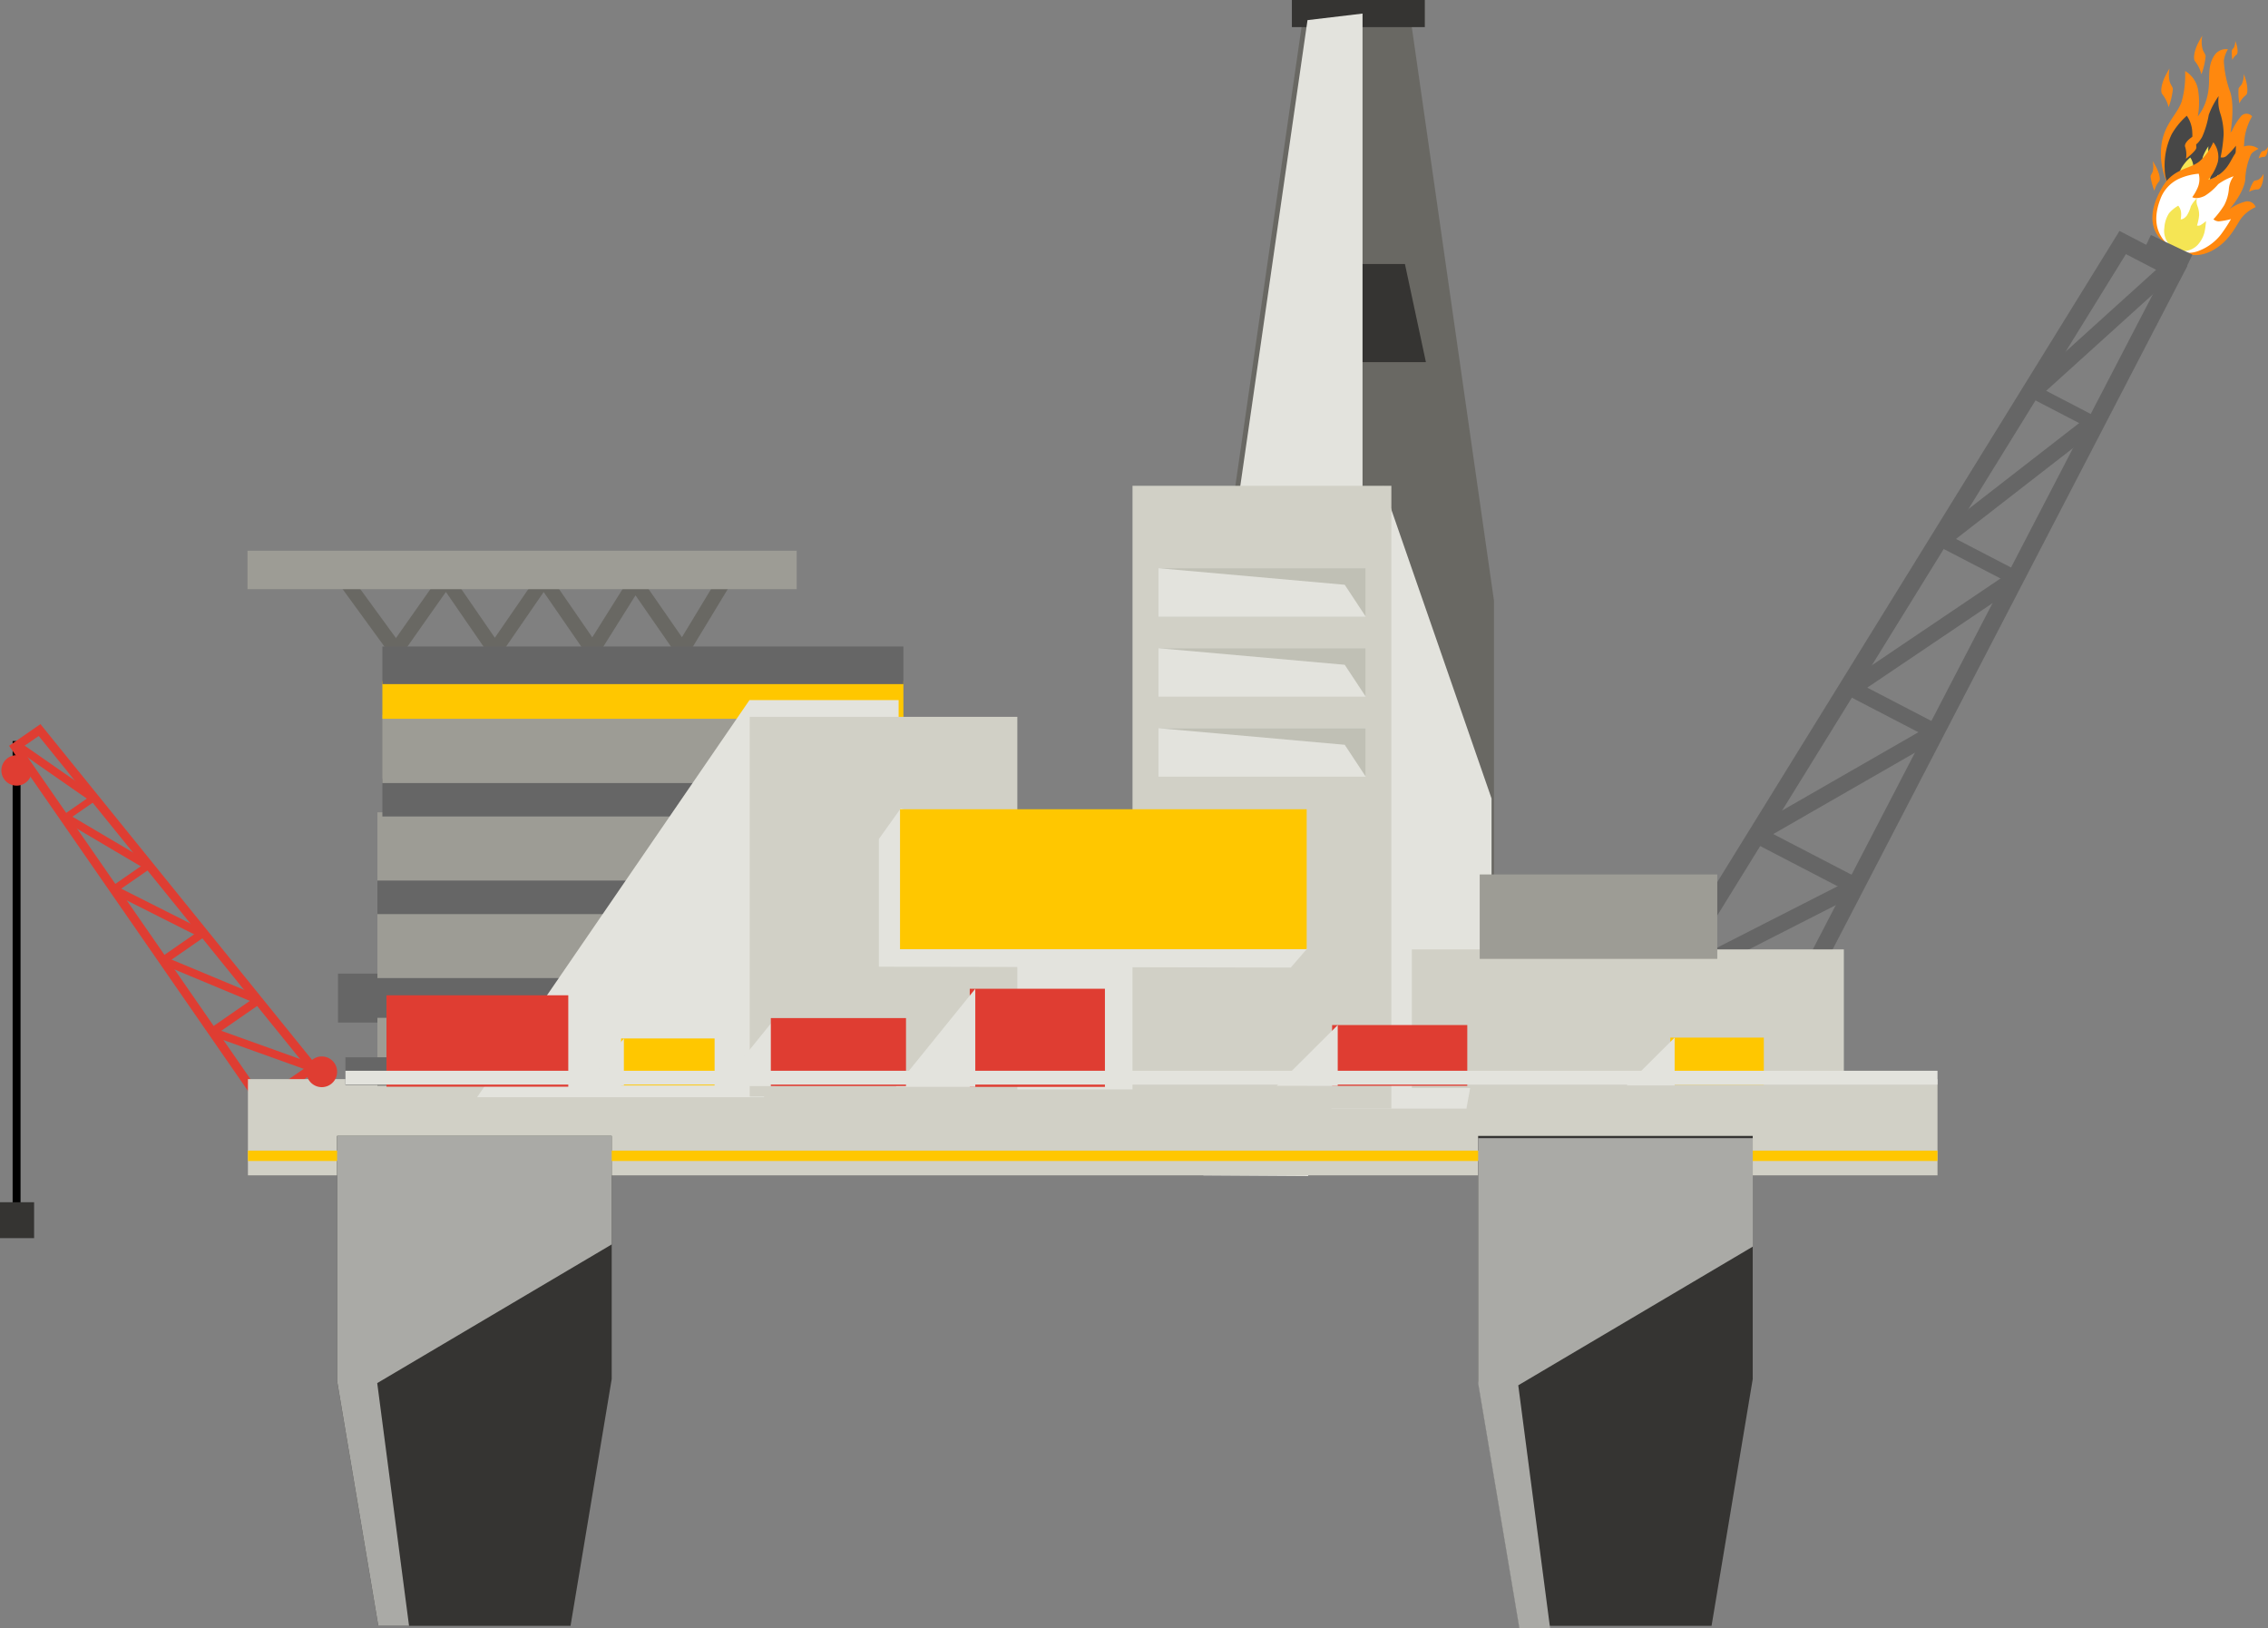 <svg xmlns="http://www.w3.org/2000/svg" xmlns:xlink="http://www.w3.org/1999/xlink" width="313.672" height="225.092" viewBox="0 0 313.672 225.092">
  <rect x="0" y="0" width="313.672" height="225.092" fill="#808080" stroke="none"/>
  <defs>
    <linearGradient id="linear-gradient" x1="-113.979" y1="13.174" x2="-113.979" y2="14.288" gradientUnits="objectBoundingBox">
      <stop offset="0" stop-color="#474747"/>
      <stop offset="1" stop-color="#fff"/>
    </linearGradient>
    <linearGradient id="linear-gradient-2" x1="-105.331" y1="-29.313" x2="-105.331" y2="-27.979" xlink:href="#linear-gradient"/>
  </defs>
  <g id="Group_133" data-name="Group 133" transform="translate(-154.478 -241.349)">
    <path id="Path_562" data-name="Path 562" d="M245.121,242.347H230.147l-11.5,79.705v79.706h37.978V322.621Z" transform="translate(104.475 1.784)" fill="#696863"/>
    <path id="Path_563" data-name="Path 563" d="M237.937,254.438H225.049l-2.9,13.568H240.84Z" transform="translate(110.847 23.412)" fill="#353432"/>
    <rect id="Rectangle_171" data-name="Rectangle 171" width="18.384" height="3.749" transform="translate(333.15 241.349)" fill="#353432"/>
    <path id="Path_564" data-name="Path 564" d="M239.617,242.022v77.13l-7.516,83.6-14.5-.094,3.827-86.431,10.578-73.3Z" transform="translate(103.305 1.203)" fill="#e3e3dd" style="mix-blend-mode: multiply;isolation: isolate"/>
    <g id="Group_127" data-name="Group 127" transform="translate(451.905 246.276)">
      <g id="Group_125" data-name="Group 125">
        <path id="Path_565" data-name="Path 565" d="M272.1,266.317c1.447.675,3.8.864,5.563-2.423s1.355-6.542,1.64-8.115a8.383,8.383,0,0,1,.99-2.7,1,1,0,0,0-1.531-.011,9.622,9.622,0,0,0-1.506,2.608s.694-3.687.039-5.9a14.542,14.542,0,0,1-.909-4.384,4.127,4.127,0,0,1,.569-1.592,1.921,1.921,0,0,0-1.891.876c-1.124,1.735-.416,3.38-.962,5.619a7.023,7.023,0,0,1-1.316,2.8,10.981,10.981,0,0,0,.045-3.639,3.73,3.73,0,0,0-1.8-2.644,13.265,13.265,0,0,1-.443,4.1c-.594,2.03-2.884,3.411-2.9,7.195A9.51,9.51,0,0,0,272.1,266.317Z" transform="translate(-266.251 -241.919)" fill="#ff880e"/>
        <path id="Path_566" data-name="Path 566" d="M270.931,245.969a10.35,10.35,0,0,1-.586,2.5,4.566,4.566,0,0,0-.878-1.8c-.276-.354-.12-1.308.3-2.264a13.14,13.14,0,0,1,.706-1.294,4.094,4.094,0,0,0,.025,1.838C270.6,245.344,270.9,245.648,270.931,245.969Z" transform="translate(-263.311 -243.116)" fill="#ff880e"/>
        <path id="Path_567" data-name="Path 567" d="M269.306,247.6a10.318,10.318,0,0,1-.586,2.5,4.547,4.547,0,0,0-.879-1.8c-.276-.357-.12-1.308.3-2.264a12.978,12.978,0,0,1,.706-1.3,4.094,4.094,0,0,0,.025,1.838C268.98,246.975,269.278,247.279,269.306,247.6Z" transform="translate(-266.218 -240.204)" fill="#ff880e"/>
        <path id="Path_568" data-name="Path 568" d="M271.56,247.065a8.612,8.612,0,0,0,.114,2.041,2.942,2.942,0,0,1,.9-1.146c.257-.2.265-.962.073-1.79-.106-.46-.363-1.157-.363-1.157a3.119,3.119,0,0,1-.262,1.389C271.889,246.671,271.624,246.827,271.56,247.065Z" transform="translate(-259.389 -239.725)" fill="#ff880e"/>
        <path id="Path_569" data-name="Path 569" d="M267.172,251.488a8.707,8.707,0,0,0,.535,1.974,2.96,2.96,0,0,1,.647-1.308c.209-.251.059-1-.3-1.768-.2-.429-.6-1.057-.6-1.057a3.115,3.115,0,0,1,.031,1.414C267.414,251.036,267.186,251.242,267.172,251.488Z" transform="translate(-267.171 -232.003)" fill="#ff880e"/>
        <path id="Path_570" data-name="Path 570" d="M271.219,244.7a5.64,5.64,0,0,0,.075,1.322,1.9,1.9,0,0,1,.586-.742c.165-.131.17-.625.047-1.16-.07-.3-.237-.747-.237-.747a2.033,2.033,0,0,1-.167.9C271.433,244.442,271.26,244.542,271.219,244.7Z" transform="translate(-259.974 -242.665)" fill="#ff880e"/>
        <path id="Path_571" data-name="Path 571" d="M271.8,262.171a3.118,3.118,0,0,0,4.119-1.536,11.187,11.187,0,0,0,1.551-4.242c.184-1.021.262-3.413.262-3.413a11.719,11.719,0,0,1-1.327,1.433.943.943,0,0,1-.8.17,21.23,21.23,0,0,0,.421-3.151,9.45,9.45,0,0,0-.446-2.878,5.436,5.436,0,0,1-.243-2.443,11.324,11.324,0,0,0-1.369,2.6,12.78,12.78,0,0,1-.915,3.056c-.792,1.378-1.419,1.272-1.419,1.272a11.452,11.452,0,0,0,.056-1.891,4.2,4.2,0,0,0-.759-2.309,10.086,10.086,0,0,0-2.089,2.552,9.932,9.932,0,0,0-.965,4.85C267.9,259.313,270.931,261.77,271.8,262.171Z" transform="translate(-265.918 -237.759)" fill="url(#linear-gradient)" style="mix-blend-mode: soft-light;isolation: isolate"/>
        <path id="Path_572" data-name="Path 572" d="M270.79,257.77a1.782,1.782,0,0,0,2.354-.879,6.381,6.381,0,0,0,.884-2.421c.106-.583.151-1.949.151-1.949a6.549,6.549,0,0,1-.759.817.53.53,0,0,1-.457.1,12.141,12.141,0,0,0,.243-1.8,5.4,5.4,0,0,0-.257-1.643,3.071,3.071,0,0,1-.137-1.394,6.434,6.434,0,0,0-.784,1.481,7.3,7.3,0,0,1-.521,1.746c-.452.786-.811.728-.811.728a6.722,6.722,0,0,0,.033-1.082,2.384,2.384,0,0,0-.435-1.316,5.768,5.768,0,0,0-1.23,1.47,5.063,5.063,0,0,0-.569,2.633A4.845,4.845,0,0,0,270.79,257.77Z" transform="translate(-264.802 -233.305)" fill="#f5e554"/>
      </g>
      <g id="Group_126" data-name="Group 126" transform="translate(0.257 12.583)">
        <path id="Path_573" data-name="Path 573" d="M269.3,262.493c1.364.775,3.349,2.331,6.074.965s3.525-3.806,4.336-4.741a5.467,5.467,0,0,1,1.832-1.353,1.213,1.213,0,0,0-1.336-.778,6.781,6.781,0,0,0-2.25,1.032s1.93-2.181,2.147-4.027a9.309,9.309,0,0,1,.775-3.464c.181-.413,1.068-.809,1.068-.809a2.188,2.188,0,0,0-1.966-.349c-1.6.625-1.576,2.108-2.856,3.369a4.816,4.816,0,0,1-2.15,1.258,6.531,6.531,0,0,0,1.341-2.473,3.325,3.325,0,0,0-.628-2.722A7.874,7.874,0,0,1,273.828,251c-1.247,1.1-3.6.97-5.112,3.478C265.685,259.5,268.156,261.846,269.3,262.493Z" transform="translate(-267.263 -246.244)" fill="#ff880e"/>
        <path id="Path_574" data-name="Path 574" d="M272.43,249.817c-.178.474-1.408,1.422-1.408,1.422a3.361,3.361,0,0,0-.126-1.676c-.111-.382.362-.956,1.071-1.4a9.314,9.314,0,0,1,1.082-.533,2.472,2.472,0,0,0-.639,1.272C272.369,249.223,272.52,249.583,272.43,249.817Z" transform="translate(-260.792 -247.628)" fill="#ff880e"/>
        <path id="Path_575" data-name="Path 575" d="M270.427,250.118c-.181.474-1.408,1.422-1.408,1.422a3.4,3.4,0,0,0-.126-1.676c-.112-.382.363-.956,1.071-1.4a9.29,9.29,0,0,1,1.082-.535,2.48,2.48,0,0,0-.639,1.274C270.363,249.524,270.517,249.884,270.427,250.118Z" transform="translate(-264.375 -247.095)" fill="#ff880e"/>
        <path id="Path_576" data-name="Path 576" d="M272.692,251.007a5.227,5.227,0,0,0-.633,1.458,2.279,2.279,0,0,1,1.2-.332c.3-.011.574-.527.706-1.191a8.132,8.132,0,0,0,.095-.979,1.872,1.872,0,0,1-.725.823C273.122,250.9,272.834,250.876,272.692,251.007Z" transform="translate(-258.684 -243.45)" fill="#ff880e"/>
        <path id="Path_577" data-name="Path 577" d="M272.941,249.3a3.376,3.376,0,0,0-.41.943,1.479,1.479,0,0,1,.778-.212c.192-.008.374-.343.457-.772a5.168,5.168,0,0,0,.061-.633,1.2,1.2,0,0,1-.468.533C273.22,249.231,273.033,249.214,272.941,249.3Z" transform="translate(-257.839 -245.848)" fill="#ff880e"/>
        <path id="Path_578" data-name="Path 578" d="M268.949,259.7a4.1,4.1,0,0,0,4.509.87,7.089,7.089,0,0,0,2.875-2.131,20.555,20.555,0,0,0,1.453-2.209,10.107,10.107,0,0,1-1.673.315,1.174,1.174,0,0,1-.761-.287,12.517,12.517,0,0,0,1.495-1.949,5.88,5.88,0,0,0,.641-2.2,3.313,3.313,0,0,1,.664-1.8,8.018,8.018,0,0,0-2.128,1.09,7.789,7.789,0,0,1-1.893,1.637c-1.185.549-1.7.159-1.7.159a6.567,6.567,0,0,0,.728-1.269,2.991,2.991,0,0,0,.164-1.966,8.311,8.311,0,0,0-2.739.7,4.978,4.978,0,0,0-2.58,2.842C266.57,257.287,268.338,258.991,268.949,259.7Z" transform="translate(-266.915 -243.45)" fill="url(#linear-gradient-2)" style="mix-blend-mode: soft-light;isolation: isolate"/>
        <path id="Path_579" data-name="Path 579" d="M269.723,258.362a2.751,2.751,0,0,0,2.761-.742,4.078,4.078,0,0,0,.957-1.8,12.022,12.022,0,0,0,.2-1.495,5.8,5.8,0,0,1-.784.574.672.672,0,0,1-.463.039,7.117,7.117,0,0,0,.29-1.372,3.32,3.32,0,0,0-.215-1.291,1.883,1.883,0,0,1-.1-1.088,4.516,4.516,0,0,0-.825,1.085,4.493,4.493,0,0,1-.572,1.311c-.474.574-.834.5-.834.5a3.9,3.9,0,0,0,.061-.831,1.717,1.717,0,0,0-.4-1.054,4.786,4.786,0,0,0-1.277,1.046,4.184,4.184,0,0,0-.641,1.991A2.857,2.857,0,0,0,269.723,258.362Z" transform="translate(-266.225 -241.267)" fill="#f5e554"/>
      </g>
    </g>
    <rect id="Rectangle_172" data-name="Rectangle 172" width="1.094" height="65.83" transform="translate(156.225 343.806)"/>
    <g id="Group_128" data-name="Group 128" transform="translate(155.731 341.466)">
      <path id="Path_580" data-name="Path 580" d="M189.73,334.365l-34.8-50.261,4.334-3,38.562,47.659ZM156.617,284.41l33.42,48.264,6.018-4.166-37.028-45.765Z" transform="translate(-154.927 -281.103)" fill="#df3d32"/>
      <rect id="Rectangle_173" data-name="Rectangle 173" width="7.685" height="1.152" transform="translate(27.797 42.077) rotate(-34.683)" fill="#df3d32"/>
      <rect id="Rectangle_174" data-name="Rectangle 174" width="7.063" height="1.104" transform="translate(20.992 32.251) rotate(-34.73)" fill="#df3d32"/>
      <rect id="Rectangle_175" data-name="Rectangle 175" width="5.868" height="1.007" transform="matrix(0.822, -0.569, 0.569, 0.822, 14.199, 22.439)" fill="#df3d32"/>
      <rect id="Rectangle_176" data-name="Rectangle 176" width="4.996" height="0.928" transform="matrix(0.822, -0.569, 0.569, 0.822, 7.402, 12.622)" fill="#df3d32"/>
      <rect id="Rectangle_177" data-name="Rectangle 177" width="1.104" height="14.407" transform="translate(28.266 43.186) rotate(-70.261)" fill="#df3d32"/>
      <rect id="Rectangle_178" data-name="Rectangle 178" width="1.105" height="13.926" transform="matrix(0.385, -0.923, 0.923, 0.385, 21.407, 33.31)" fill="#df3d32"/>
      <rect id="Rectangle_179" data-name="Rectangle 179" width="1.104" height="13.506" transform="translate(14.238 23.347) rotate(-63.28)" fill="#df3d32"/>
      <rect id="Rectangle_180" data-name="Rectangle 180" width="1.104" height="13.064" transform="matrix(0.508, -0.861, 0.861, 0.508, 7.662, 13.433)" fill="#df3d32"/>
      <rect id="Rectangle_181" data-name="Rectangle 181" width="1.104" height="12.66" transform="matrix(0.571, -0.821, 0.821, 0.571, 1.042, 3.545)" fill="#df3d32"/>
    </g>
    <g id="Group_129" data-name="Group 129" transform="translate(383.041 273.279)">
      <path id="Path_581" data-name="Path 581" d="M259.982,366.375l-17.5-9.088L307.047,252.8l9.376,4.866Zm-14.055-10.039,13.015,6.757,54.2-104.387-5.209-2.7Z" transform="translate(-242.477 -252.799)" fill="#666"/>
      <rect id="Rectangle_182" data-name="Rectangle 182" width="2.306" height="15.396" transform="translate(13.868 84.524) rotate(-62.562)" fill="#666"/>
      <rect id="Rectangle_183" data-name="Rectangle 183" width="2.213" height="14.151" transform="matrix(0.461, -0.888, 0.888, 0.461, 26.055, 63.755)" fill="#666"/>
      <rect id="Rectangle_184" data-name="Rectangle 184" width="2.017" height="11.757" transform="translate(39.285 43.469) rotate(-62.565)" fill="#666"/>
      <rect id="Rectangle_185" data-name="Rectangle 185" width="1.86" height="10.011" transform="matrix(0.461, -0.887, 0.887, 0.461, 51.931, 22.901)" fill="#666"/>
      <rect id="Rectangle_186" data-name="Rectangle 186" width="28.867" height="2.211" transform="matrix(0.891, -0.454, 0.454, 0.891, 1.221, 103.02)" fill="#666"/>
      <rect id="Rectangle_187" data-name="Rectangle 187" width="27.899" height="2.212" transform="translate(13.782 82.505) rotate(-29.868)" fill="#666"/>
      <rect id="Rectangle_188" data-name="Rectangle 188" width="27.06" height="2.211" transform="matrix(0.829, -0.559, 0.559, 0.829, 27.13, 62.202)" fill="#666"/>
      <rect id="Rectangle_189" data-name="Rectangle 189" width="26.174" height="2.211" transform="matrix(0.79, -0.613, 0.613, 0.79, 39.321, 41.831)" fill="#666"/>
      <rect id="Rectangle_190" data-name="Rectangle 190" width="25.365" height="2.212" transform="matrix(0.742, -0.671, 0.671, 0.742, 51.714, 21.578)" fill="#666"/>
    </g>
    <path id="Path_582" data-name="Path 582" d="M220.1,285.265l-6.527-9.417-5.9,9.4-6.8-9.861-6.757,9.806-6.767-9.819-6.88,9.774-8.2-11.252,1.6-1.165,6.576,9.021,6.926-9.839,6.75,9.794,6.757-9.807,6.719,9.751,5.9-9.392,6.5,9.373,4.9-8.089,1.692,1.024Z" transform="translate(28.796 47.817)" fill="#696863"/>
    <rect id="Rectangle_191" data-name="Rectangle 191" width="233.674" height="13.304" transform="translate(188.767 390.55)" fill="#d1d0c6"/>
    <path id="Path_583" data-name="Path 583" d="M203.479,372.012H176.894l-5.7-33.866V304.281h37.978V337.9Z" transform="translate(29.906 94.124)" fill="#353432"/>
    <path id="Path_584" data-name="Path 584" d="M264.545,372.012H237.96l-5.7-33.866V304.281h37.978V337.9Z" transform="translate(126.648 94.124)" fill="#353432"/>
    <rect id="Rectangle_192" data-name="Rectangle 192" width="122.522" height="6.773" transform="translate(201.224 375.964)" fill="#666"/>
    <rect id="Rectangle_193" data-name="Rectangle 193" width="112.697" height="9.434" transform="translate(206.675 382.074)" fill="#9d9c95"/>
    <rect id="Rectangle_194" data-name="Rectangle 194" width="112.697" height="9.434" transform="translate(206.675 367.144)" fill="#9d9c95"/>
    <rect id="Rectangle_195" data-name="Rectangle 195" width="112.697" height="5.201" transform="translate(206.675 362.536)" fill="#666"/>
    <rect id="Rectangle_196" data-name="Rectangle 196" width="112.697" height="9.434" transform="translate(206.675 353.662)" fill="#9d9c95"/>
    <rect id="Rectangle_197" data-name="Rectangle 197" width="72.058" height="5.201" transform="translate(207.363 349.034)" fill="#666"/>
    <rect id="Rectangle_198" data-name="Rectangle 198" width="19.11" height="25.266" transform="translate(293.541 366.706)" fill="#e3e3dd" style="mix-blend-mode: multiply;isolation: isolate"/>
    <rect id="Rectangle_199" data-name="Rectangle 199" width="72.058" height="9.434" transform="translate(207.363 340.18)" fill="#9d9c95"/>
    <rect id="Rectangle_200" data-name="Rectangle 200" width="72.058" height="5.201" transform="translate(207.363 335.531)" fill="#ffc700"/>
    <path id="Path_585" data-name="Path 585" d="M231.484,268.631l15,43.235v23.706l-3.474,19.17H224.315Z" transform="translate(114.281 39.886)" fill="#e3e3dd" style="mix-blend-mode: multiply;isolation: isolate"/>
    <rect id="Rectangle_201" data-name="Rectangle 201" width="72.058" height="5.201" transform="translate(207.363 330.733)" fill="#666"/>
    <rect id="Rectangle_202" data-name="Rectangle 202" width="75.956" height="5.322" transform="translate(188.706 317.49)" fill="#9d9c95"/>
    <path id="Path_586" data-name="Path 586" d="M238,279.819H217.374L179.7,334.73h39.671L238,282.238Z" transform="translate(40.761 58.323)" fill="#e3e3dd" style="mix-blend-mode: multiply;isolation: isolate"/>
    <rect id="Rectangle_203" data-name="Rectangle 203" width="37.01" height="52.492" transform="translate(258.169 340.46)" fill="#d1d0c6"/>
    <rect id="Rectangle_204" data-name="Rectangle 204" width="35.801" height="86.112" transform="translate(311.108 308.517)" fill="#d1d0c6"/>
    <path id="Path_587" data-name="Path 587" d="M203.974,285.067,200.95,289.3v17.658l56.967.121,2.3-2.661Z" transform="translate(75.079 68.049)" fill="#e3e3dd" style="mix-blend-mode: multiply;isolation: isolate"/>
    <rect id="Rectangle_205" data-name="Rectangle 205" width="59.749" height="19.17" transform="translate(349.741 372.616)" fill="#d1d0c6"/>
    <rect id="Rectangle_206" data-name="Rectangle 206" width="32.856" height="11.672" transform="translate(359.127 362.253)" fill="#9d9c95"/>
    <rect id="Rectangle_207" data-name="Rectangle 207" width="56.241" height="19.352" transform="translate(278.955 353.237)" fill="#ffc700"/>
    <rect id="Rectangle_208" data-name="Rectangle 208" width="233.674" height="1.433" transform="translate(188.767 400.436)" fill="#ffc700"/>
    <rect id="Rectangle_209" data-name="Rectangle 209" width="8.797" height="3.825" transform="translate(202.252 387.533)" fill="#666"/>
    <rect id="Rectangle_210" data-name="Rectangle 210" width="25.144" height="12.638" transform="translate(207.929 378.959)" fill="#df3d32"/>
    <rect id="Rectangle_211" data-name="Rectangle 211" width="12.93" height="6.499" transform="translate(240.378 384.929)" fill="#ffc700"/>
    <rect id="Rectangle_212" data-name="Rectangle 212" width="12.93" height="6.499" transform="translate(385.49 384.813)" fill="#ffc700"/>
    <rect id="Rectangle_213" data-name="Rectangle 213" width="18.694" height="13.568" transform="translate(288.599 378.055)" fill="#df3d32"/>
    <rect id="Rectangle_214" data-name="Rectangle 214" width="18.694" height="8.406" transform="translate(338.714 383.074)" fill="#df3d32"/>
    <path id="Path_588" data-name="Path 588" d="M209.175,304.281v15l-32.431,19.173,4.4,33.56h-4.249l-5.7-33.866V304.281Z" transform="translate(29.906 94.124)" fill="#aaaaa6" style="mix-blend-mode: multiply;isolation: isolate"/>
    <path id="Path_589" data-name="Path 589" d="M270.242,304.39v15l-32.431,19.173,4.4,33.561H237.96l-5.7-33.866V304.39Z" transform="translate(126.648 94.32)" fill="#aaaaa6" style="mix-blend-mode: multiply;isolation: isolate"/>
    <path id="Path_590" data-name="Path 590" d="M190.379,297.179l-5.26,6.5h5.26Z" transform="translate(50.384 87.75)" fill="#e3e3dd" style="mix-blend-mode: multiply;isolation: isolate"/>
    <path id="Path_591" data-name="Path 591" d="M199.767,296.141l-7.6,9.4h7.6Z" transform="translate(61.926 85.97)" fill="#e3e3dd" style="mix-blend-mode: multiply;isolation: isolate"/>
    <path id="Path_592" data-name="Path 592" d="M212.355,294.647,201.384,308.2h10.971Z" transform="translate(77.008 83.415)" fill="#e3e3dd" style="mix-blend-mode: multiply;isolation: isolate"/>
    <rect id="Rectangle_215" data-name="Rectangle 215" width="18.694" height="9.396" transform="translate(261.087 382.111)" fill="#df3d32"/>
    <path id="Path_593" data-name="Path 593" d="M229.723,296.5l-8.433,8.4,8.433.006Z" transform="translate(109.767 86.578)" fill="#e3e3dd" style="mix-blend-mode: multiply;isolation: isolate"/>
    <path id="Path_594" data-name="Path 594" d="M246.218,297.134l-6.646,6.621,6.646,0Z" transform="translate(139.869 87.672)" fill="#e3e3dd" style="mix-blend-mode: multiply;isolation: isolate"/>
    <rect id="Rectangle_216" data-name="Rectangle 216" width="220.188" height="1.912" transform="translate(202.252 389.396)" fill="#e3e3dd" style="mix-blend-mode: multiply;isolation: isolate"/>
    <circle id="Ellipse_22" data-name="Ellipse 22" cx="2.106" cy="2.106" r="2.106" transform="translate(154.666 345.763)" fill="#df3d32"/>
    <rect id="Rectangle_217" data-name="Rectangle 217" width="4.717" height="4.963" transform="translate(154.478 407.573)" fill="#353432"/>
    <rect id="Rectangle_218" data-name="Rectangle 218" width="6.35" height="2.317" transform="matrix(0.904, 0.428, -0.428, 0.904, 451.955, 273.836)" fill="#666"/>
    <path id="Path_595" data-name="Path 595" d="M173.919,300.224A2.122,2.122,0,1,1,171.8,298.1,2.123,2.123,0,0,1,173.919,300.224Z" transform="translate(27.184 89.317)" fill="#df3d32"/>
    <g id="Group_130" data-name="Group 130" transform="translate(314.702 319.907)">
      <rect id="Rectangle_219" data-name="Rectangle 219" width="28.665" height="6.698" fill="#e3e3dd"/>
      <path id="Path_596" data-name="Path 596" d="M215.327,271.9l25.755,2.292,2.91,4.406v-6.7Z" transform="translate(-215.327 -271.898)" fill="#c0c0b5" style="mix-blend-mode: multiply;isolation: isolate"/>
    </g>
    <g id="Group_131" data-name="Group 131" transform="translate(314.702 330.971)">
      <rect id="Rectangle_220" data-name="Rectangle 220" width="28.665" height="6.698" fill="#e3e3dd"/>
      <path id="Path_597" data-name="Path 597" d="M215.327,276.2l25.755,2.292,2.91,4.406v-6.7Z" transform="translate(-215.327 -276.2)" fill="#c0c0b5" style="mix-blend-mode: multiply;isolation: isolate"/>
    </g>
    <g id="Group_132" data-name="Group 132" transform="translate(314.702 342.035)">
      <rect id="Rectangle_221" data-name="Rectangle 221" width="28.665" height="6.698" fill="#e3e3dd"/>
      <path id="Path_598" data-name="Path 598" d="M215.327,280.5l25.755,2.292,2.91,4.406v-6.7Z" transform="translate(-215.327 -280.503)" fill="#c0c0b5" style="mix-blend-mode: multiply;isolation: isolate"/>
    </g>
  </g>
</svg>
